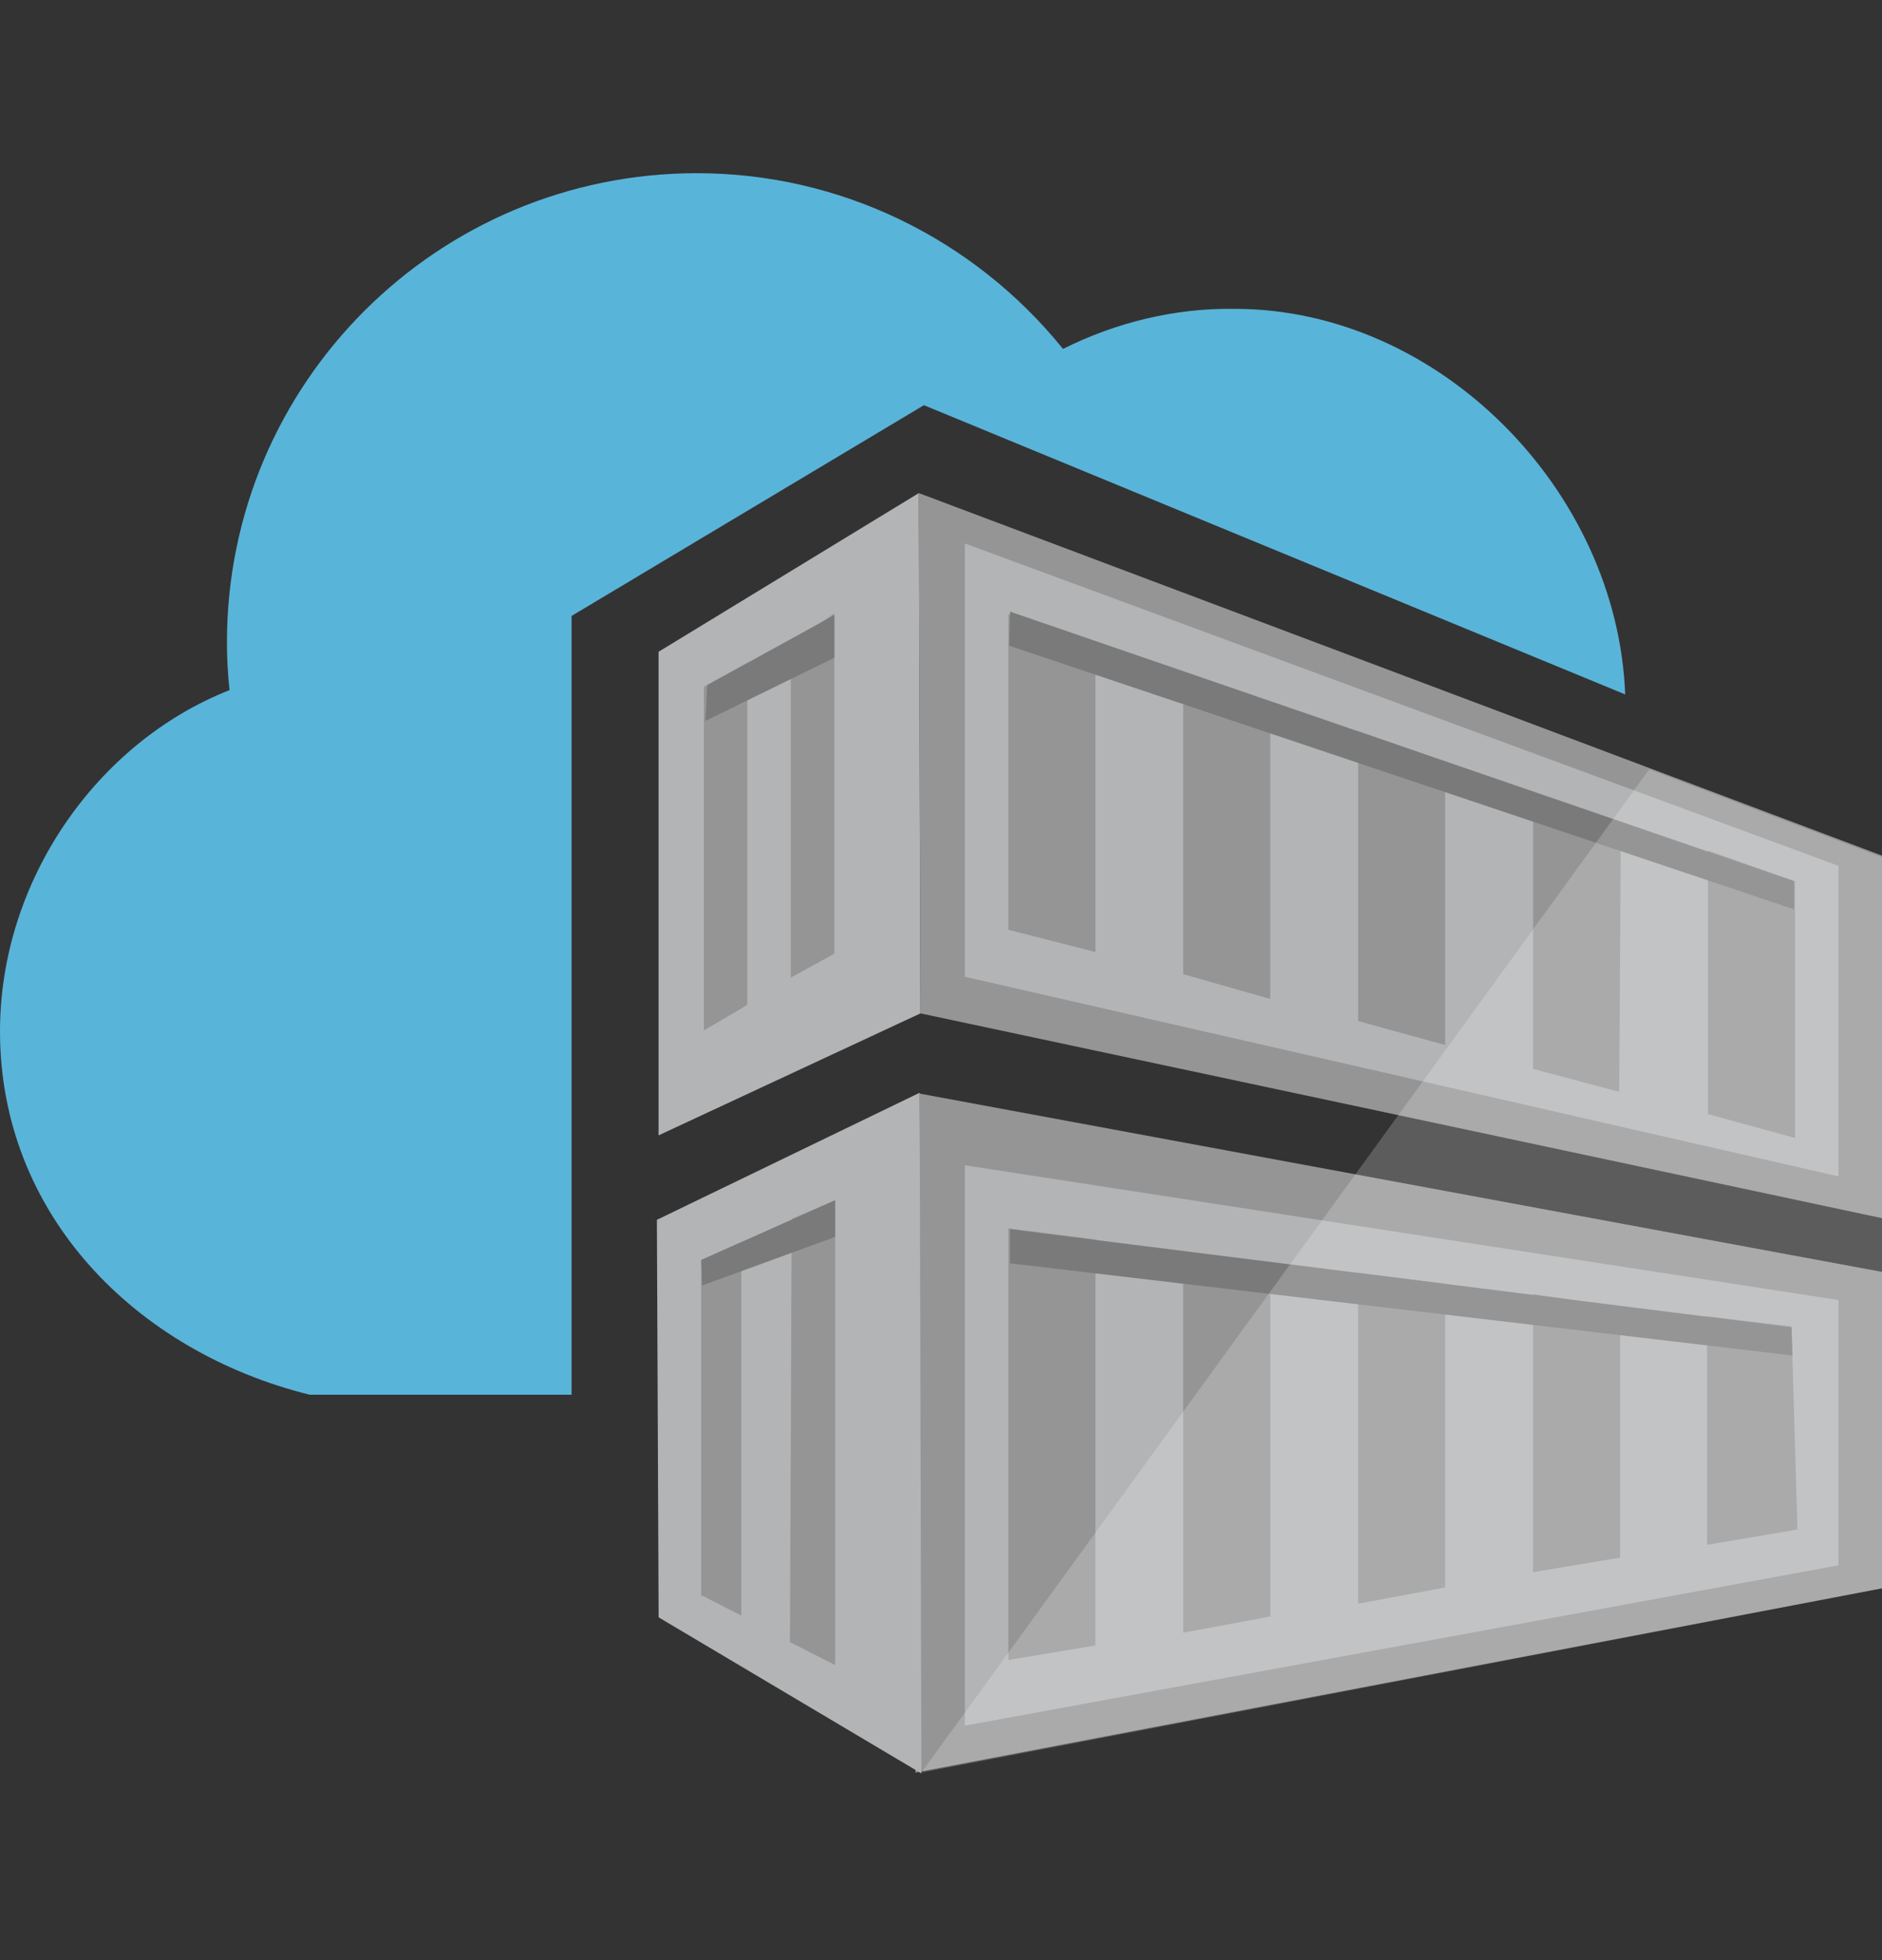 <svg width="24" height="25" viewBox="0 0 24 25" fill="none" xmlns="http://www.w3.org/2000/svg">
<rect x="0" y="0" width="24" height="25" fill="#333333" stroke="none"/>
<path d="M7.289 17.789H3.949C1.719 17.234 0 15.482 0 13.154C0 11.228 1.24 9.466 2.927 8.802C2.905 8.595 2.894 8.4 2.894 8.193C2.894 4.886 5.581 2.209 8.888 2.209C10.705 2.209 12.413 3.036 13.556 4.45C14.23 4.113 14.981 3.928 15.742 3.939C18.364 3.939 20.627 6.267 20.725 8.857L11.782 5.168L7.289 7.856V17.789Z" fill="#59B4D9"/>
<path d="M24 20.258L11.674 22.608L11.728 13.948L24 16.222L24 20.258ZM11.717 6.289L24 10.913V15.537L11.739 12.925" fill="#959595"/>
<path d="M11.738 12.925L8.398 14.481V8.313L11.717 6.289M23.445 15.004L12.304 12.458V6.931L23.445 11.043V15.004ZM17.32 13.023L18.429 13.328V9.716L17.32 9.324V13.023ZM16.199 8.976L15.089 8.574V12.425L16.199 12.741V8.976ZM19.55 13.633L20.649 13.926L20.67 10.489L19.55 10.119L19.55 13.633ZM12.859 11.859L13.969 12.142V8.204L12.859 7.834V11.859ZM22.89 11.239L21.78 10.848V14.209L22.89 14.514V11.239ZM12.304 14.862V22.01L23.445 19.965V16.581L12.304 14.862ZM12.859 21.172V15.667L13.969 15.809V20.987L12.859 21.172ZM16.199 20.617L15.089 20.824V15.961L16.199 16.124C16.199 16.113 16.199 20.617 16.199 20.617ZM17.32 20.454V16.233L18.429 16.374V20.247L17.32 20.454ZM20.66 19.867L19.55 20.052V16.505L20.66 16.668V19.867ZM22.922 19.508L21.769 19.703V16.788L22.846 16.918L22.922 19.508Z" fill="#B3B4B5"/>
<path d="M9.53 12.817L8.976 13.143V8.759L9.53 8.454V12.817ZM10.64 7.823L10.085 8.204V12.469L10.64 12.164V7.823Z" fill="#959595"/>
<path d="M8.399 20.628L8.377 15.558L11.728 13.937L11.75 22.619" fill="#B3B4B5"/>
<path d="M9.454 20.606L8.942 20.345V16.07L9.454 15.841V20.606ZM10.65 15.308L10.096 15.547L10.074 20.944L10.65 21.237L10.65 15.308Z" fill="#959595"/>
<path d="M22.879 11.598L12.87 8.236L12.881 7.801L22.879 11.239V11.598ZM22.846 16.929L12.881 15.678V16.113L22.857 17.288L22.846 16.929ZM10.64 8.389V7.845L9.019 8.737L8.997 9.194L10.64 8.389ZM8.953 16.396L10.65 15.776V15.308L8.942 16.07L8.953 16.396Z" fill="#7A7A7A"/>
<path opacity="0.2" d="M24 10.934V20.258L11.75 22.608L21.03 9.814L24 10.934Z" fill="white"/>
</svg>
